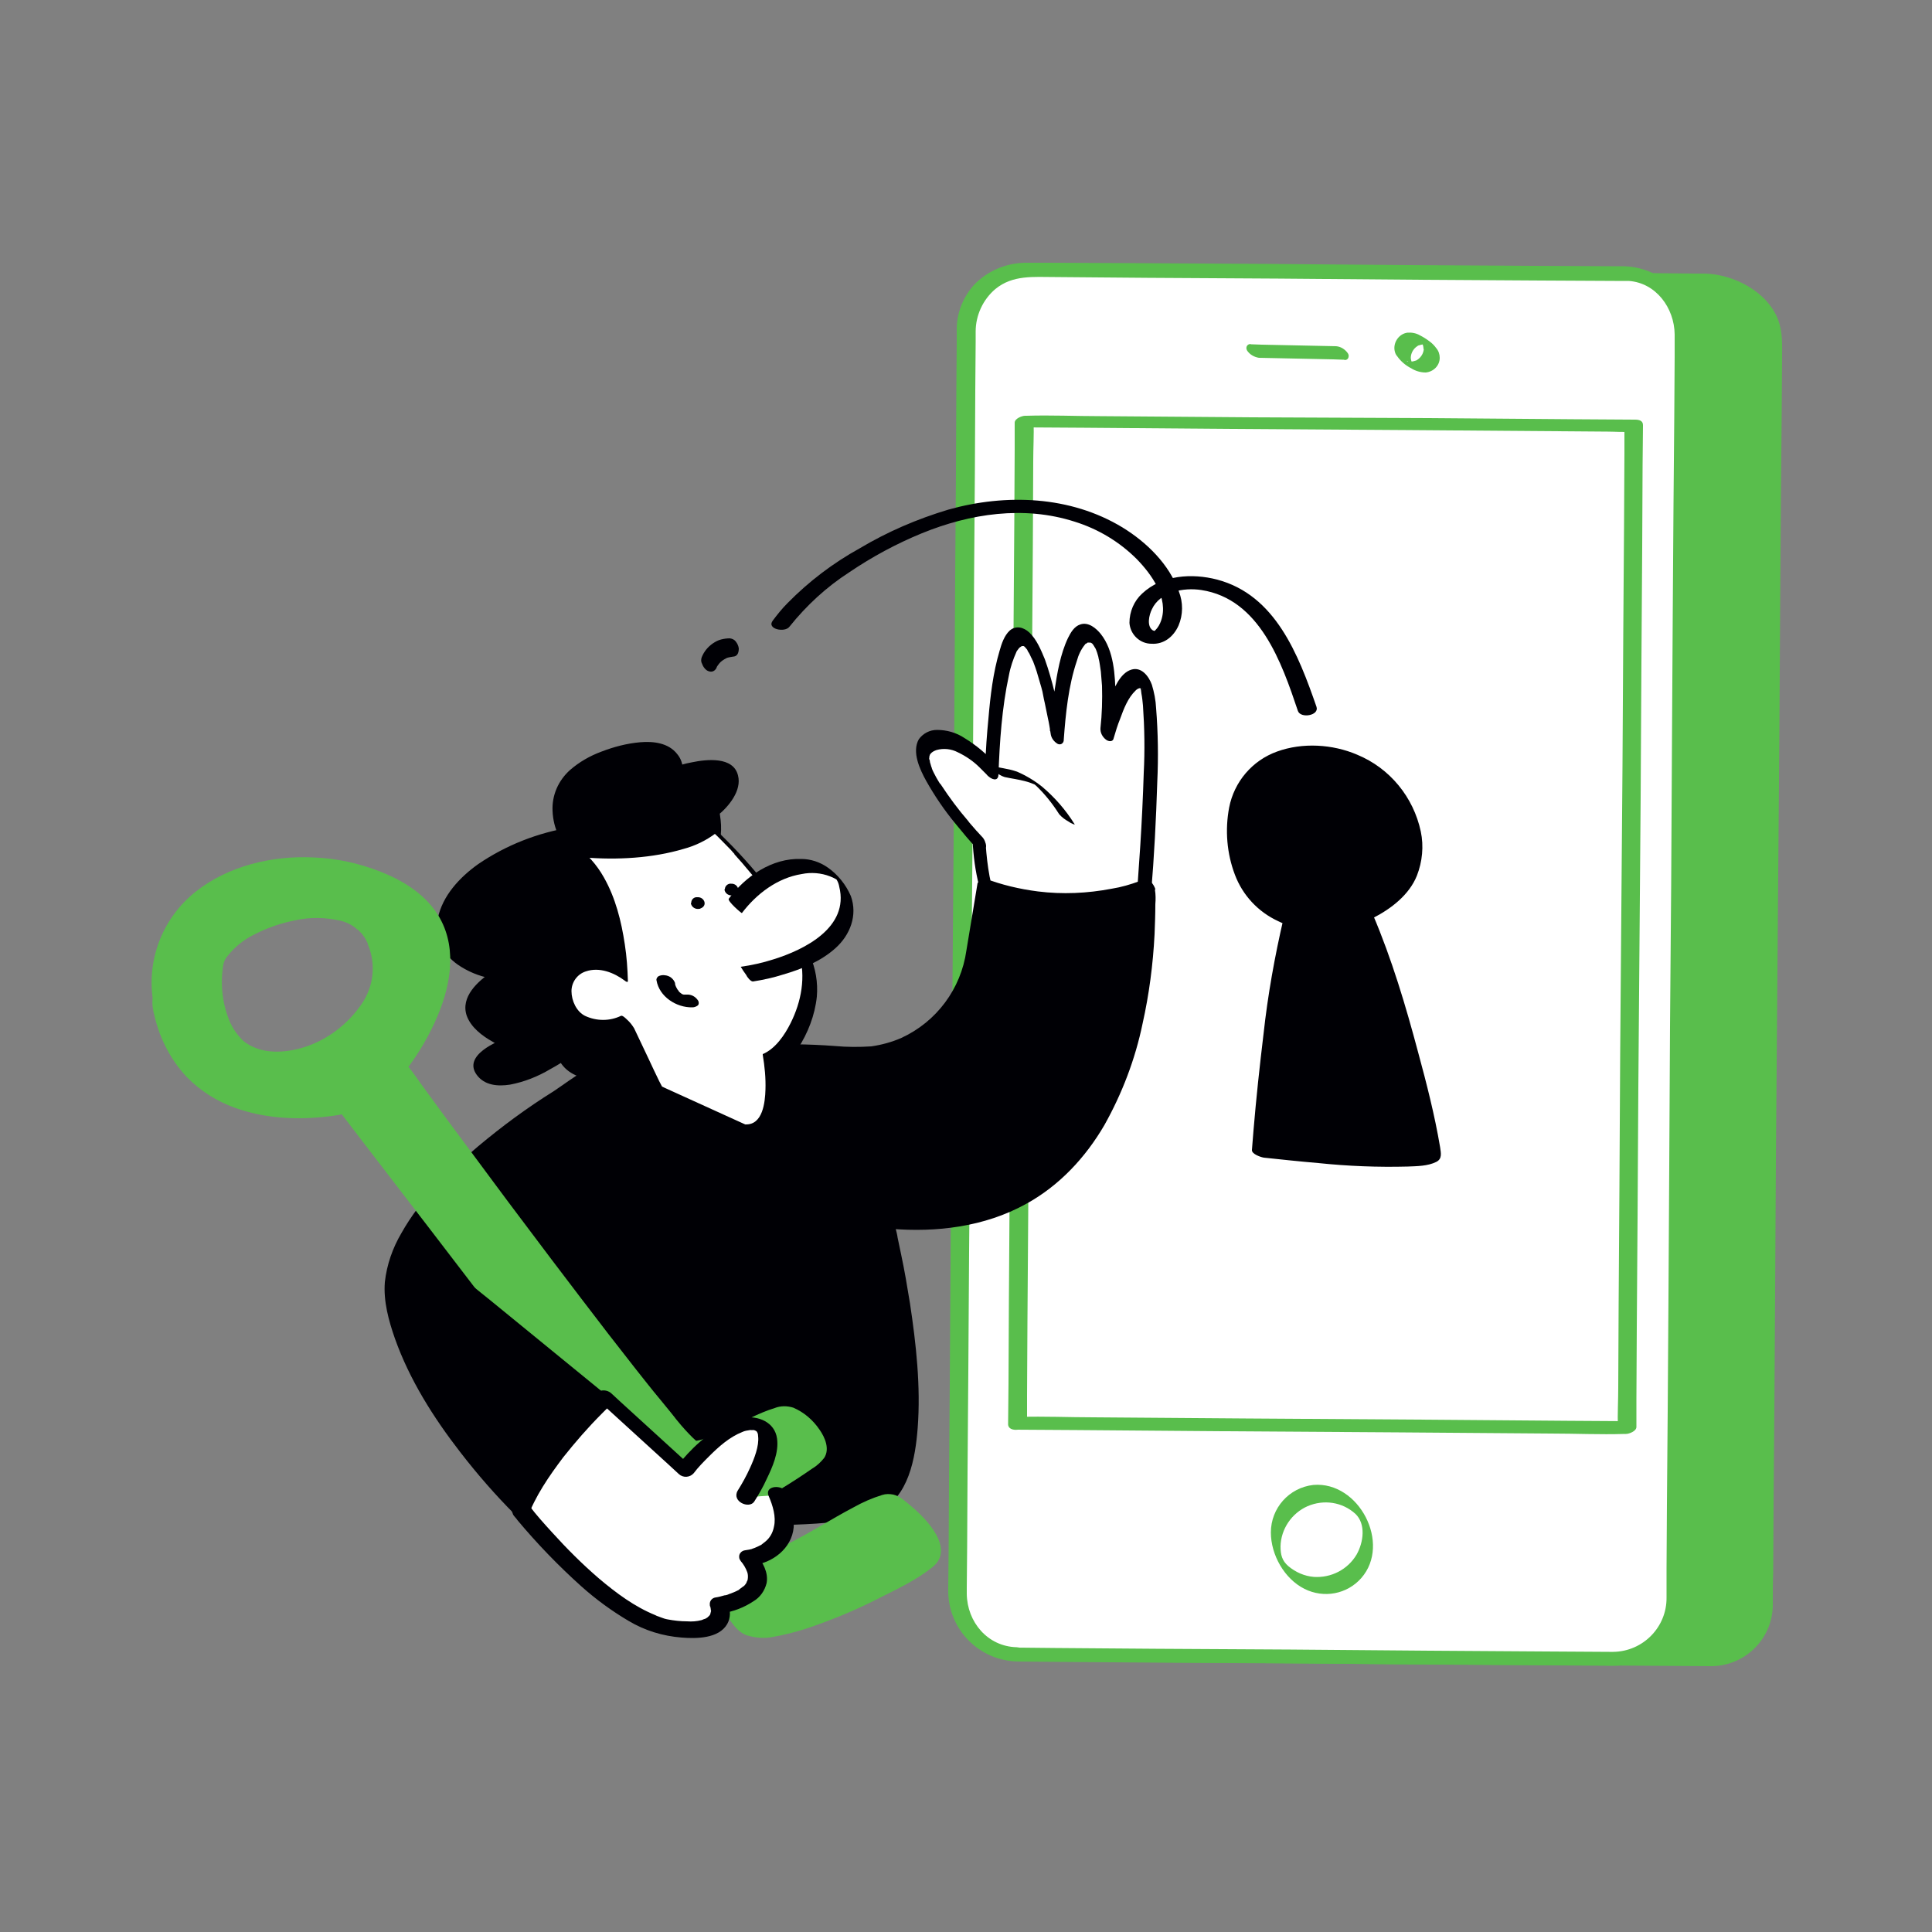 <svg transform="scale(1)" version="1.1" id="RyxzV2c120" xmlns="http://www.w3.org/2000/svg" xmlns:xlink="http://www.w3.org/1999/xlink" x="0px" y="0px" viewBox="0 0 500 500" xml:space="preserve" class="pbimage_pbimage__wrapper__image__0LEis false"><rect x="0" y="0" width="500" height="500" fill="#808080" stroke="none"/><title>Log Out</title><style type="text/css"> .st0{fill:#59BE4C;} .st1{fill:#FFFFFF;} .st2{fill:none;} .st3{fill:#000005;}
 .st3{fill:#000005;}
 .st1{fill:#FFFFFF;}
 .st0{fill:#59BE4C;}</style><g id="device"><path class="st0" d="M270.9,413.3l2.3-327c0.1-8.7,7.1-15.6,15.8-15.6l154.4,1.1c8.7,0.1,15.6,7.1,15.6,15.8l-2.3,327
		c-0.1,8.7-7.1,15.6-15.8,15.6l-154.4-1.1C277.8,429.1,270.8,422,270.9,413.3z" fill="#59BE4C"></path><path class="st0" d="M288.6,430.1l10.7,0.1l26.9,0.2l35.6,0.3l36.2,0.2l29.5,0.2l14.9,0.1c8.8,0.2,16.2-6.7,16.4-15.6
		c0-0.1,0-0.3,0-0.4c0-2.7,0-5.5,0.1-8.2l0.1-17.3l0.2-24.8l0.2-30.5l0.2-34.3l0.3-36.8l0.3-37.1l0.3-36.1l0.2-33.1l0.2-28.3l0.2-22
		l0.1-13.9c0-3.4,0.2-6.7-1-10c-2.8-7.3-11.4-11.8-19-12c-1,0-2,0-3,0L418,70.6l-32.4-0.2l-36.8-0.3L315,69.9l-22.8-0.2
		c-1.6,0-3.3,0-5,0c-5.1-0.1-9.9,2.1-13.1,6.1c-3.1,3.9-3.3,8.3-3.3,12.9l-0.1,13.1l-0.2,21.4l-0.2,27.9l-0.2,32.8l-0.2,35.9
		l-0.3,37.1l-0.3,36.9l-0.2,34.6l-0.2,30.9l-0.2,25.3l-0.1,18l-0.1,9c-0.1,2.2,0.3,4.4,1,6.4C272.4,425.5,281,429.9,288.6,430.1
		c0.4,0-1.3-1-1.4-1.1c-0.9-0.5-1.9-0.9-2.9-1c-2,0.1-3.9-0.5-5.4-1.7c-1.6-1.3-2.8-2.8-3.8-4.6c-1.2-2.3-1.9-4.9-1.9-7.5
		c0-0.6,0-1.2,0-1.9l0.1-11.2l0.1-19.5l0.2-26.3l0.2-31.4l0.2-34.9l0.3-36.5l0.3-36.6l0.2-35l0.2-31.8l0.2-27l0.1-20.3l0.1-12
		c0-0.8,0-1.6,0-2.4c0-5,2.4-9.8,6.4-12.8c4.9-3.6,10.5-3,16.2-2.9L322,72l33.9,0.2l36.4,0.3l31.6,0.2l19.1,0.1c1.2,0,2.4,0,3.6,0.1
		c6.4,0.5,10.1,7.9,10.1,13.8c0,2.2,0,4.3,0,6.5l-0.1,15.7l-0.2,23.2l-0.2,29.1l-0.2,33.3l-0.3,36.1l-0.3,36.8l-0.2,36l-0.2,33.5
		l-0.2,29.6l-0.2,23.6l-0.1,16.2c0,2.4,0,4.8,0,7.1c0,5.3-2.6,10.2-7,13.1c-2.9,1.8-6.4,2.7-9.8,2.6l-16.5-0.1l-30-0.2l-36-0.2
		l-35-0.2l-26-0.2l-9.8-0.1c-0.4,0,1.3,1,1.4,1.1C286.6,429.7,287.6,430,288.6,430.1z" fill="#59BE4C"></path><path class="st1" d="M247.8,412.4l2.3-327c0.1-8.7,7.1-15.6,15.8-15.6l154.4,1.1c8.7,0.1,15.6,7.1,15.6,15.8l-2.3,327
		c-0.1,8.7-7.1,15.6-15.8,15.6l-154.4-1.1C254.7,428.1,247.7,421,247.8,412.4z" fill="#FFFFFF"></path><path class="st0" d="M263.6,430l10.8,0.1l26.9,0.2l35.6,0.2l36.2,0.3l29.5,0.2c5,0,9.9,0.1,14.8,0.1c10.2,0,18.4-7.2,18.5-17.6
		c0-2.6,0-5.2,0.1-7.7l0.1-16.9l0.2-24.5l0.2-30.3l0.2-34.2l0.3-36.7l0.3-37.1l0.2-36.2l0.2-33.3l0.2-28.6l0.2-22.4l0.1-14.3
		c0-2.8,0.2-5.8-0.4-8.5c-2.1-8.1-9.4-13.8-17.8-13.9c-1,0-2,0-3,0l-20.1-0.1l-32.4-0.2l-36.8-0.3l-33.8-0.2L271,68h-5
		c-5.3-0.1-10.4,2-14,5.8c-2.9,3.3-4.5,7.5-4.4,11.8c0,0.9,0,1.8,0,2.7l-0.1,12.6l-0.1,21.1l-0.2,27.6l-0.2,32.6l-0.2,35.7l-0.3,37
		l-0.3,37l-0.2,34.7l-0.2,31.1l-0.2,25.7l-0.1,18.4l-0.1,9.5C245.2,421.6,253.4,429.9,263.6,430c3.3,0.1,2.3-3.6-0.5-3.7
		c-7.5-0.2-12.8-6.5-12.9-13.8c0-0.5,0-1.1,0-1.6l0.1-10.7l0.1-19.2l0.2-26l0.2-31.1l0.3-34.8l0.3-36.5l0.3-36.6l0.2-35.1l0.2-32
		l0.2-27.3l0.1-20.6l0.1-12.5c0-0.9,0-1.8,0-2.7c0-4.2,1.9-8.3,5.1-11c4.5-3.7,9.9-3.1,15.4-3.1l23.9,0.2l33.9,0.2l36.4,0.3
		l31.6,0.2l19.1,0.1c1.2,0,2.4,0,3.6,0c7.1,0.5,11.8,7,11.9,13.8c0,2,0,4,0,6l-0.1,15.3l-0.2,22.9l-0.2,28.9l-0.2,33.2l-0.2,36
		l-0.3,36.8l-0.2,36.1l-0.2,33.7l-0.2,29.8l-0.2,24l-0.1,16.6c0,2.5,0,5.1,0,7.6c0.1,7.7-6.1,14-13.8,14.1c-0.3,0-0.6,0-1,0
		l-16.4-0.1l-30-0.2l-36.1-0.3l-34.9-0.2l-26-0.2l-9.8-0.1C259.8,426.3,260.7,430,263.6,430z" fill="#59BE4C"></path><rect class="st1" x="213.4" y="160.5" transform="matrix(7.155853e-03 -1 1 7.155853e-03 101.253 580.683)" width="259.3" height="157.7" fill="#FFFFFF"></rect><path class="st0" d="M263,370l15.8,0.1l37.6,0.3l45.6,0.3l39.4,0.3c6.3,0,12.7,0.3,19.1,0.1h0.3c0.8,0,2.7-0.7,2.7-1.8v-7l0.1-18.9
		l0.2-28l0.2-34l0.3-37.3l0.3-37.6l0.2-35.1l0.2-29.7l0.1-21.3c0-3.4,0.1-6.7,0.1-10.1V110c0-1.2-1.1-1.4-2.1-1.4l-15.8-0.1
		l-37.6-0.3l-45.6-0.2l-39.4-0.3c-6.3,0-12.7-0.3-19.1-0.1h-0.3c-0.8,0-2.7,0.7-2.7,1.8v6.9l-0.1,18.9l-0.2,28l-0.2,34l-0.3,37.3
		l-0.3,37.5l-0.2,35.1l-0.2,29.7l-0.1,21.3c0,3.4-0.1,6.7-0.1,10.1v0.4c0,2.3,4.9,1.6,4.9-0.4l0-7l0.1-18.9l0.2-28l0.2-34l0.3-37.3
		l0.3-37.6l0.2-35.1l0.2-29.7l0.1-21.3c0-3.3,0.2-6.7,0.1-10.1c0-0.2,0-0.3,0-0.4l-2.7,1.8l15.8,0.1l37.6,0.3l45.6,0.3l39.4,0.3
		l12.9,0.1c2,0,4.1,0.2,6.1,0h0.3l-2.1-1.4v6.9l-0.1,18.9l-0.2,28l-0.2,34l-0.3,37.3l-0.3,37.6l-0.2,35.1l-0.2,29.7l-0.1,21.3
		c0,3.3-0.2,6.7-0.1,10.1c0,0.1,0,0.3,0,0.4l2.7-1.8l-15.8-0.1l-37.6-0.3l-45.6-0.3l-39.4-0.3c-6.4,0-12.8-0.3-19.1-0.1h-0.3
		c-1,0-2.6,0.7-2.7,1.8S262.1,370,263,370z" fill="#59BE4C"></path><circle class="st1" cx="342.1" cy="398.4" r="11.9" fill="#FFFFFF"></circle><path class="st0" d="M328.9,396.6c0,5.8,3.5,12,8.7,14.6c5,2.5,11,1.4,14.7-2.8c7.8-8.9-0.6-25.1-12.4-24.1
		C333.6,385,328.9,390.3,328.9,396.6c0.1,1.2,0.6,2.3,1.3,3.2c0.3,0.4,1.2,1.4,1.2,0.4c0.1-4.5,2.9-8.6,7-10.4c4.2-1.8,9-1.1,12.4,2
		c2.7,2.6,2.1,7.3,0.3,10.5c-2.3,3.9-6.6,6.1-11.1,5.8c-2.4-0.2-4.7-1.2-6.6-2.8c-1.6-1.4-2-2.9-2-5.1c-0.1-1.2-0.6-2.3-1.4-3.1
		C329.9,396.6,328.9,395.5,328.9,396.6z" fill="#59BE4C"></path><circle class="st1" cx="366.8" cy="91.3" r="3.8" fill="#FFFFFF"></circle><path class="st0" d="M368.5,90c0,1.5-0.9,2.8-2.2,3.4l0.1-0.1c-0.5,0.2-1,0.3-1.6,0.3h-0.2c-0.1,0-0.1,0,0,0c-0.1,0-0.3,0-0.4-0.1
		c-0.2,0,0.1,0,0.1,0s-0.2,0-0.2-0.1s0.4,0.2,0.2,0.1l0.4,0.2L365,94l0.1,0.1c0.1,0.1,0.2,0.2,0.4,0.2c0.5,0.4-0.2-0.2,0.2,0.2
		s0.1,0.1,0,0s0.2,0.2,0.1,0.1c-0.1-0.1-0.1-0.2-0.2-0.3c-0.1-0.1,0.1,0.1,0,0l-0.1-0.2c-0.2-0.5-0.4-1.1-0.4-1.6v0.2
		c0-1.5,0.9-2.8,2.2-3.4l-0.1,0.1c0.5-0.2,1.1-0.3,1.6-0.3h0.2c0.1,0,0.1,0,0,0l0.4,0.1c0.2,0.1-0.1,0-0.1,0s0.2,0.1,0.2,0.1
		s-0.4-0.2-0.2-0.1l-0.4-0.2c-0.4-0.3-0.5-0.3-0.4-0.2s0.1,0-0.1-0.1c-0.1-0.1-0.2-0.2-0.4-0.3c-0.5-0.4,0.2,0.2-0.2-0.2
		s-0.1-0.1,0,0s-0.2-0.2-0.1-0.1s0.2,0.2,0.2,0.3s-0.1-0.1,0,0l0.1,0.2c0.2,0.5,0.4,1.1,0.4,1.6c0,0.3,0.7,0.8,0.8,0.9
		c0.5,0.4,1,0.8,1.6,1.1c0.4,0.3,0.9,0.5,1.4,0.6c0.2,0.1,0.4,0.1,0.4-0.2c0-0.9-0.3-1.8-0.9-2.5c-0.5-0.7-1.1-1.3-1.8-1.8
		c-0.8-0.6-1.6-1.1-2.4-1.5c-1-0.6-2.2-0.8-3.3-0.7c-2.1,0.3-3.6,2.4-3.3,4.5c0.1,0.6,0.3,1.2,0.7,1.6c0.9,1.3,2.2,2.4,3.6,3.1
		c1.1,0.7,2.4,1.1,3.8,1.1c2-0.2,3.6-1.8,3.6-3.8c0-0.3-0.2-0.5-0.4-0.7c-0.4-0.4-0.9-0.8-1.4-1.1c-0.5-0.3-1-0.6-1.6-0.8
		C369.3,90,368.5,89.8,368.5,90z" fill="#59BE4C"></path><line class="st2" x1="324.8" y1="90.8" x2="346.8" y2="91.3"></line><path class="st0" d="M325.8,92.6L345,93l2.8,0.1c0.5,0.2,1.1-0.1,1.2-0.7c0.1-0.4,0-0.7-0.2-1c-0.7-1-1.8-1.7-3-1.8l-19.2-0.4
		l-2.8-0.1c-0.5-0.2-1.1,0.2-1.2,0.7c-0.1,0.3,0,0.7,0.2,1C323.5,91.8,324.6,92.4,325.8,92.6L325.8,92.6z" fill="#59BE4C"></path><path class="st3" d="M353.2,236.4c3-1.5,5.8-3.5,8.1-5.9c11.8-12.5-1.1-40.8-26.3-35.4c0,0-18.1,2.8-14.5,26.1
		c1.6,10.1,7.2,15.5,14,17.4c-5.6,22-8.2,59.7-8.2,59.7s44.4,5.1,44.4,0C370.8,294.7,362.2,257,353.2,236.4z" fill="#000005"></path><path class="st3" d="M355.3,237.6c4.7-2.4,9.4-6,11.4-11c1.4-3.6,1.8-7.6,1-11.4c-1.9-8.9-8-16.4-16.5-19.9
		c-6.3-2.7-14.1-3.2-20.7-0.8c-6.4,2.3-11.1,7.8-12.4,14.5c-1.1,5.8-0.6,11.9,1.5,17.4c2,5.3,6,9.6,11.2,12c1.2,0.6,2.5,1.1,3.9,1.4
		l-2.5-2.2c-2.3,9.9-4.1,19.9-5.2,30c-1,8.3-1.9,16.6-2.6,25c-0.1,1.7-0.3,3.3-0.4,5c-0.1,1.1,2.4,1.9,3.1,2c4.7,0.5,9.4,1,14.1,1.4
		c7.7,0.8,15.4,1.1,23.1,0.9c2.4-0.1,5.2-0.1,7.4-1.2c1.6-0.8,1.2-2.3,1-3.8c-1.4-8.3-3.5-16.5-5.7-24.6c-3.2-12-6.8-24.1-11.7-35.6
		c-0.5-1.3-5.2-2.6-4.4-0.7c4.3,10,7.5,20.5,10.4,30.9c2.4,8.7,4.7,17.5,6.4,26.4c0.2,1.1,0.4,2.2,0.6,3.3c0,0.3,0.1,0.6,0.1,0.9
		c0,0.3,0-0.3,0,0c0,0.1-0.1,0.2-0.2,0.4c0.2-0.3,0,0-0.2,0.1l-0.4,0.2c-0.1,0-0.4,0.1,0,0l-0.3,0.1l-0.7,0.2
		c-1.1,0.3-2.3,0.4-3.4,0.5c-7.3,0.5-14.7,0-22-0.6c-5.2-0.4-10.3-0.9-15.7-1.5l3.1,2c1-14.5,2.6-29,4.9-43.3
		c0.9-5.4,1.9-10.8,3.2-16.1c0.3-1.1-1.8-2-2.5-2.2c-1.9-0.5-3.7-1.4-5.1-2.7c-1.8-1.6-3.2-3.5-4.2-5.7c-2.3-5.1-3.1-10.8-2.4-16.4
		c0.9-6.6,4.5-12.2,10.5-15c1.2-0.5,2.4-0.9,3.6-1.2c3.8-0.9,7.7-0.9,11.5,0.1c1.8,0.5,3.4,1.2,4.9,2.2c1.5,1,2.9,2.2,4.1,3.6
		c2.5,2.8,4.3,6.1,5.3,9.7c1.1,3.9,1.1,8-0.2,11.8c-1.9,5.3-6.5,8.9-11.3,11.4c-0.9,0.5,0.8,1.7,1.1,1.9
		C353,237.6,354.4,238.1,355.3,237.6z" fill="#000005"></path></g><g id="character"><path class="st3" d="M296.1,230.2c0,0,5.5,93.5-67.1,87.5c0,0,15.3,61.2-2.7,72.4c-11.2,7-49.4,3.9-76.7,0.6
		c-3.4-0.4-6.8-1.3-10.1-2.5l-3.3,5.2c0,0-29.6-28.2-34.2-55.3c-4-23.1,32.9-48.1,43.9-55c24.1-18.1,38.3-9.7,49.2-11.3
		c5.1-0.7,15.9-0.4,26.4,0.3c14.9,0.9,28-9.5,30.4-24.2l3-18.3C255.1,229.5,293.1,220.2,296.1,230.2"></path><path class="st3" d="M293.7,229.7c0.2,3.1,0.1,6.1,0,9.2c-0.2,7.3-1.1,14.6-2.4,21.8c-1.6,9-4.5,17.8-8.5,26
		c-4.3,8.6-10.4,16.3-18.3,21.7c-9.2,6.3-20.4,9-31.5,8.7c-1.7,0-3.4-0.1-5.1-0.3c-0.1,0-1.4,0-1.3,0.3c1.3,5,2.2,10.1,3.1,15.2
		c1.9,10.3,2.9,20.7,2.9,31.1c0,4.9-0.5,9.8-1.6,14.5c-0.9,3.7-2.5,7.5-5.3,10.1c-3.2,2.9-7.8,3.8-12,4.4
		c-6.5,0.8-13.1,1.2-19.7,0.9c-7.8-0.1-15.6-0.6-23.4-1.3c-4-0.3-8-0.7-11.9-1.2c-3.8-0.4-7.8-0.7-11.6-1.4c-2.1-0.4-4.1-1-6.1-1.8
		c-0.7-0.2-3.3-1-3.8-0.2l-3.3,5.2l4.9,0.7c-3.8-3.7-7.3-7.5-10.6-11.6c-7.1-8.2-13.1-17.3-18-27c-2.6-5.1-4.4-10.6-5.5-16.2
		c-0.7-4.3-0.2-8.8,1.4-12.8c3.4-9.3,10.4-17,17.6-23.6c6.6-6,13.6-11.5,21.1-16.4c4.2-2.8,8.3-5.8,12.7-8.2
		c4.9-2.7,10.2-4.5,15.6-5.4c3.9-0.5,7.8-0.6,11.7-0.2h0.3l0.7,0.1l1.3,0.1c1,0.1,2.1,0.2,3.1,0.2c1.7,0.1,3.3,0.2,5,0.1
		c2-0.1,3.9-0.4,5.9-0.5c3.3-0.1,6.6-0.1,10,0c3.8,0.1,7.6,0.3,11.4,0.6c2.9,0.2,5.8,0.1,8.7-0.5c11-2.1,19.8-10.2,22.9-21
		c0.6-2.7,1.1-5.4,1.5-8.2l1.8-11.1l0.4-2.2l-0.4,0.2c4-1,8-1.7,12.1-2.4c3.5-0.6,7.1-1,10.7-1.3c1.7-0.1,3.5-0.2,5.1-0.2
		c1.5,0,2.9,0.1,4.4,0.3c-0.6-0.1,0.5,0.1,0.7,0.1c-0.9-0.2,1.1,0.4,0.4,0.1c0.4,0.1,0.8,0.3,1.2,0.5c0.9,0.5,1.6,1.3,2,2.3
		c0.2,0.7,1.7,0.9,2.4,1.1c0.2,0,2.7,0.3,2.6-0.1c-0.9-2.7-3.9-3.9-6.4-4.6c-3.8-1-7.8-1.4-11.7-1.2c-7.5,0.3-15,1.2-22.4,2.9
		c-1.7,0.4-3.4,0.7-5.1,1.1c-0.2,0-0.3,0.1-0.4,0.2l-2.9,17.5c-1.4,9.9-7.7,18.4-16.8,22.6c-2.5,1.1-5.1,1.8-7.8,2.2
		c-3.2,0.2-6.3,0.2-9.5-0.1c-6.7-0.5-13.5-0.6-20.2-0.2c-0.9,0.1-2,0.2-2.8,0.3c-0.4,0-0.7,0.1-1.1,0.1H191h-0.4
		c-0.7,0-1.4,0-2.2-0.1l-1.2-0.1c-0.1,0-0.7-0.1-0.2,0l-0.8-0.1c-4-0.4-8.1-0.6-12.2-0.5c-4.9,0.2-9.7,1.2-14.2,2.9
		c-2.9,1.1-5.7,2.4-8.4,4c-2.8,1.6-5.4,3.6-8.1,5.4c-6.9,4.3-13.4,9.1-19.6,14.3c-7.6,6.4-14.9,13.7-19.8,22.4
		c-2.3,3.9-3.8,8.2-4.3,12.7c-0.4,5,1,10,2.6,14.6c3.8,10.7,10,20.5,16.9,29.4c4.4,5.7,9.1,11.1,14.2,16.2l0.8,0.8
		c0.8,0.6,1.7,0.9,2.6,0.9c0.5,0.1,1.9,0.4,2.2-0.2l3.3-5.2l-3.8-0.2c8.2,3,17,3.6,25.6,4.4c8.3,0.8,16.6,1.5,24.9,1.9
		c7.5,0.4,14.9,0.4,22.4-0.1c5.3-0.4,11-0.9,15.9-3.1c8-3.6,9.7-13.9,10.3-21.7c0.8-10.7-0.4-21.6-2-32.2c-0.7-4.3-1.4-8.5-2.3-12.7
		c-0.3-1.4-0.6-2.9-0.9-4.3c-0.1-0.8-0.3-1.5-0.5-2.3c0-0.1-0.1-0.2-0.1-0.3l-1.3,0.3c12,1,24.4-0.5,35.1-6.4
		c8.6-4.7,15.4-12,20.3-20.4c4.6-8.2,8-17.1,9.9-26.3c1.7-7.6,2.7-15.3,3.1-23.1c0.1-2.6,0.2-5.2,0.2-7.8c0.1-1.2,0.1-2.5-0.1-3.7
		c0-0.1,0-0.1,0-0.2C298.6,229.4,293.7,229.1,293.7,229.7L293.7,229.7z"></path><path class="st3" d="M146.5,272.8c0,0-14.4,10.8-20.1,5.5s5.3-8.6,5.3-8.6s-18.2-7.6-3.1-17.7c0,0-18.3-3.6-12.2-18.1
		s30.3-18.5,30.3-18.5s-7.5-14.1,10-20.2s17.6,4.5,17.6,4.5s11.1-4,13.8,0.8s-4.4,10.6-4.4,10.6s3.8,15.6-11.6,20.4l-5.4,24.5
		c0,0,8,4.1,5.9,13.4S150.2,282.3,146.5,272.8z"></path><path class="st3" d="M145,272.4c-1.1,0.8-2.2,1.5-3.3,2.2l0,0l-0.4,0.2l-0.8,0.5c-0.6,0.4-1.3,0.7-1.9,1s-1.1,0.5-1.6,0.7
		c-0.7,0.3-1.3,0.5-2,0.8c-0.2,0-0.4,0.1-0.6,0.2c-0.3,0.1-0.6,0.2-1,0.2c-0.2,0-0.4,0-0.6,0.1c-0.3,0-0.5,0.1-0.8,0.1
		c-1,0-2-0.2-2.9-0.8c-1-0.6-1.8-1.7-2-2.9c0-0.9,0.4-1.7,1.1-2.1c0.3-0.3,0.1-0.1,0.1,0l0.4-0.3l0.3-0.2c0.2-0.1-0.3,0.2,0.1,0
		s0.6-0.3,0.9-0.5l0.3-0.2l-0.1,0c0.4-0.2,0.9-0.4,1.3-0.5s0.5-0.1-0.1,0c0.7-0.2,3.9-1.7,2.1-2.5c-0.2-0.1,0.4,0.2,0.1,0l-0.5-0.2
		c-0.6-0.3-1.2-0.6-1.8-0.9c-1.6-0.9-3.1-2.1-4.4-3.5c-1.3-1.3-2-3.2-1.9-5.1c0.4-2.9,2.9-4.9,5.1-6.4c0.5-0.3,1.5-1.4,0.3-1.7
		c-5.7-1.1-12.8-5-12.9-11.6c-0.1-5.4,3.4-10.2,7.4-13.5c4-3.1,8.4-5.4,13.2-6.9c0.2-0.1,0.9-0.3,0.5-0.2l0.9-0.3l1.7-0.5
		c0.9-0.2,1.8-0.5,2.8-0.7l1.8-0.4c-0.9,0.2-0.1,0,0.2,0c0.6-0.1,3.8-1,3.2-2.2c-2.1-4-2.2-9.4,0.4-13.2s7.9-5.6,12.3-6.4
		c3-0.5,6.4-0.5,8.6,1.9c0.6,0.7,1,1.6,1.3,2.5c0.1,0.3,0.1,0.6,0.2,0.9c0.1,0.4,0,0.1,0,0.1c0,1.2,2.1,0.6,2.7,0.4l0.4-0.1
		c-1,0.4,0.2,0,0.4-0.1c1-0.3,2.1-0.6,2.8-0.7c2.1-0.4,4.6-0.7,6.5,0.5c4.2,2.8-0.2,8.6-2.9,10.8c-0.3,0.2-0.5,0.6-0.4,0.9
		c1.4,5.9-0.4,13.1-5.5,16.6c-1.1,0.7-2.3,1.3-3.5,1.7c-1.1,0.4-2.3,0.8-2.7,2c-0.3,1-0.5,2-0.7,3l-2.7,12.3l-2,9
		c0,0.2,0,0.4,0.2,0.5c4.9,2.6,7.2,8.4,5.5,13.7c-0.5,1.2-1.2,2.2-2.2,3.1c-0.5,0.4-1,0.8-1.5,1.1l-0.8,0.4l-0.4,0.2
		c-0.7,0.4,0.4-0.2-0.3,0.1c-2.6,1.1-5.5,1.5-8.4,1.2c-3.2-0.4-6.2-2-7.5-5c-0.6-1.4-5.2,0.4-4.7,1.8c3,7.4,13.4,6.6,19.6,4.6
		c3.6-1.2,7.3-3.2,9.6-6.4c2.2-3.4,2.5-7.7,0.8-11.4c-1.2-2.4-3-4.4-5.4-5.7l0.2,0.5l4.7-21.4l0.7-3.1l-2.6,1.8
		c5.3-1.7,10.4-4.7,12.9-9.9c1.5-3.2,2.1-6.8,1.7-10.3c-0.1-0.8-0.2-1.5-0.3-2.2l-0.4,1c2.8-2.3,6.2-6.4,5.2-10.3
		c-1.2-5-8.2-4.2-12-3.4c-1.7,0.3-3.4,0.8-5,1.4l2.7,0.4c0-1.4-0.5-2.8-1.4-3.9c-2.3-3-6.3-3.4-9.7-3.1c-3.4,0.3-6.8,1.2-9.9,2.4
		c-3,1.1-5.8,2.7-8.2,4.8c-3,2.7-4.7,6.5-4.5,10.6c0.1,2.2,0.6,4.4,1.6,6.4l3.2-2.2c-8.6,1.4-16.8,4.6-24,9.5
		c-4.8,3.4-9.3,8.2-10.5,14.1c-1,4.9,1.2,9.1,5.1,11.9c2.6,1.8,5.5,3,8.6,3.6l0.3-1.7c-3.6,2.4-8.2,6.5-6.5,11.4
		c1.1,3,4,5.2,6.7,6.7c0.8,0.5,1.7,0.9,2.5,1.2l2.1-2.5c-3.6,1.1-12.4,4.9-8.7,9.9c2,2.7,5.4,3,8.6,2.5c3.7-0.7,7.2-2.1,10.4-4
		c2-1.1,4-2.3,5.8-3.7c0.6-0.4,1.3-1.3,0.3-1.7S145.8,271.8,145,272.4z"></path><path class="st1" d="M194.7,292.9L170.8,282c-1.1-1.8-8.3-17.2-8.3-17.2s-8.6,4.4-14.4-4.5s3.3-14.9,12.8-7.9
		c0,0-0.2-24.4-11.1-32.1c0,0,23.9,1.9,34-6.2c0,0,28.5,25.9,25.8,42.7c-2.3,14.7-10.2,18-10.2,18S202.7,293.2,194.7,292.9z"></path><path class="st3" d="M193.3,291.2l-20.9-9.5l-3-1.4l2.8,2.7c-0.2-0.3,0.1,0.2,0,0s-0.1-0.2-0.1-0.3l-0.4-0.8
		c-0.4-0.7-0.7-1.4-1.1-2.1c-0.9-1.9-1.9-3.9-2.8-5.9c-1.2-2.6-2.5-5.2-3.7-7.8c-0.5-0.8-1.1-1.6-1.8-2.2c-0.3-0.3-1.2-1.2-1.6-1
		c-2.9,1.4-6.3,1.4-9.3,0c-2.2-1.1-3.5-3.9-3.5-6.4c0-2.3,1.5-4.4,3.7-5.1c3.5-1.2,7.3,0.3,10.1,2.4c0.1,0.1,0.8,0.6,0.8,0.1
		c-0.1-3.2-0.3-6.3-0.8-9.5c-0.9-6-2.4-12-5.4-17.3c-1.9-3.4-4.5-6.3-7.7-8.5l2.6,3.3c8.5,0.7,17.6,0.2,25.7-2.2
		c3-0.8,5.9-2.2,8.4-4.1l-1.6-1l0.4,0.4l0.4,0.4c0.2,0.2,0.9,0.9,0.3,0.2c1.3,1.2,2.5,2.5,3.8,3.8c0.4,0.4,0.8,0.8,1.1,1.2
		c0.1,0.1,0.7,0.7,0.3,0.4c0.2,0.3,0.5,0.5,0.7,0.8c0.9,1,1.8,2,2.6,3c1.9,2.2,3.6,4.4,5.4,6.8c3.4,4.6,6.5,9.6,8.1,15.1
		c1.8,6.1,0.6,12.5-2.2,18.1c-1.5,3-3.9,6.6-7.2,8v0.2c0.5,3,0.8,6,0.7,9c-0.1,3.3-0.7,9.1-5.1,9c-0.7,0,0.7,1.6,0.8,1.7
		c0.5,0.6,1.6,1.9,2.4,1.9c6.7,0.1,5.7-10.7,5.3-15c-0.1-1-0.2-2-0.4-3c-0.1-0.4-0.2-0.2,0.3-0.4c2-0.8,3.8-3,5-4.7
		c2.7-4.1,4.5-8.8,5-13.6c0.3-3.6-0.3-7.3-1.8-10.6c-3.1-8-8.6-15.2-14.1-21.7c-3.7-4.4-7.7-8.5-11.9-12.4c-0.2-0.2-1.3-1.2-1.6-0.9
		c-4.4,3.5-10.4,4.9-15.9,5.6c-4.9,0.6-9.9,0.9-14.8,0.7c-1,0-2.1-0.1-3.1-0.1c-0.6,0,0.4,1.2,0.4,1.2c0.6,0.8,1.3,1.5,2.2,2.1
		l0.3,0.3l0.2,0.2c0.3,0.3,0.6,0.6,0.9,1c0.7,1,1.3,2,1.9,3.1c1.2,2.5,2.1,5.1,2.8,7.8c1.2,4.5,1.9,9.1,2.1,13.8
		c0.1,1,0.1,1.9,0.1,2.9l0.8,0.1c-3-2.2-6.9-4-10.7-3.2c-2.8,0.5-4.8,2.9-4.8,5.7c0,4.1,3.3,7.9,6.1,10.5c2.3,2.3,5.5,3.7,8.8,3.8
		c1.7,0,3.4-0.4,5-1.1l-3.5-3.1c1.3,2.8,2.6,5.5,3.9,8.3c0.9,2,1.9,3.9,2.8,5.9c0.6,1.4,1.4,2.8,2.3,4.1c1.9,2.3,4.8,3.2,7.4,4.4
		l11.3,5.1l7.5,3.4c0.9,0.4,0-0.9-0.1-1.1C195.3,292.5,194.4,291.7,193.3,291.2z"></path><path class="st1" d="M193.2,252.2c0,0,25.1-3.4,25.9-17.2s-18.3-14.8-28.9-0.4"></path><path class="st3" d="M194.9,254c2.6-0.4,5.3-1,7.8-1.8c4.8-1.4,9.7-3.4,13.5-6.8s5.8-8.5,4-13.5c-1.3-3-3.4-5.6-6-7.4
		c-2-1.4-4.4-2.2-6.8-2.2c-7.6-0.3-14.5,4.5-18.8,10.3c-0.4,0.6,3.3,3.8,3.4,3.7c3.8-5,9.2-9.1,15.5-10.1c2.4-0.5,5-0.3,7.3,0.6
		c0.5,0.2,1,0.4,1.5,0.7c0.2,0.1,0.4,0.3,0.6,0.4s0.1,0.1,0,0c-0.5-2.4-0.6-0.4-0.7-0.9c0,0.1,0.1,0.1,0.1,0.2s0.2,0.4,0.3,0.6
		c0.3,0.5,0.5,1.1,0.6,1.7c2.6,10.5-9,16.3-17.1,18.8c-2.8,0.9-5.6,1.5-8.4,1.9c0.4,0.7,0.9,1.4,1.4,2.1
		C193.3,252.8,194.3,254.1,194.9,254L194.9,254z"></path><path class="st3" d="M178.8,233.8c0.2,1,1.2,1.6,2.2,1.4c0.1,0,0.2,0,0.3-0.1c1.9-0.7,1-3-0.8-2.9c-0.8-0.1-1.6,0.5-1.6,1.4
		C178.8,233.7,178.8,233.8,178.8,233.8z"></path><path class="st3" d="M187.5,230.3c0.2,1,1.2,1.6,2.2,1.4c0.1,0,0.2,0,0.3-0.1c1.9-0.7,1-3-0.8-2.9c-0.8-0.1-1.6,0.6-1.6,1.4
		C187.5,230.1,187.5,230.2,187.5,230.3z"></path><path class="st3" d="M169.9,253.7c0.7,4.2,5.1,7.1,9.3,7c0.5,0,1-0.2,1.4-0.5c0.3-0.3,0.3-0.8,0.1-1.2c-0.7-1.1-1.8-1.7-3.1-1.6
		h-0.4c-0.3,0,0.4,0,0.4,0h-0.2l-0.3,0c-0.1,0-0.6-0.1-0.1,0s0,0-0.1,0l-0.3-0.1c-0.3-0.1,0.4,0.2,0.4,0.2l-0.2-0.1l-0.4-0.2
		l-0.3-0.2c-0.2-0.1,0.5,0.3,0.3,0.2l-0.1-0.1c-0.2-0.1-0.4-0.3-0.6-0.5s0.2,0.2,0.2,0.2l-0.1-0.1c-0.1-0.1-0.2-0.2-0.2-0.3
		c-0.2-0.2-0.3-0.4-0.5-0.6l0.3,0.4c-0.3-0.5-0.6-1-0.7-1.6l0.1,0.4c-0.1-0.2-0.1-0.4-0.1-0.6c-0.4-1.1-1.4-1.9-2.6-2
		c-0.6-0.1-1.1,0-1.6,0.2C170.1,252.8,169.8,253.3,169.9,253.7L169.9,253.7z"></path><path class="st1" d="M253.4,218.1c0,0-19.9-21.5-13.2-25.8s16.5,7.1,16.5,7.1s1.1-33.2,6.9-34.6s9.9,25.4,9.9,25.4
		s2.1-29.4,8.7-26.2s4.3,25.2,4.3,25.2s4.5-16.7,9.2-13.4s0.5,54.2,0.5,54.2c-13.3,4.6-27.9,4.4-41.1-0.6
		C254.2,225.8,253.7,222,253.4,218.1z"></path><path class="st3" d="M254,216.4c-0.4-0.4-0.7-0.8-1.1-1.2l-0.2-0.2l-0.6-0.7c-0.5-0.6-1.1-1.2-1.6-1.9c-2.5-2.9-4.8-6-6.9-9.2
		c0,0-0.4-0.7-0.2-0.2l-0.4-0.6c-0.2-0.4-0.5-0.8-0.7-1.2c-0.4-0.8-0.9-1.6-1.2-2.5c0.3,0.6-0.2-0.5-0.2-0.7c-0.1-0.3-0.2-0.7-0.3-1
		c0.2,0.6,0-0.4-0.1-0.5s0-0.6,0,0c0-0.2,0-0.4,0-0.6s0.1-0.5,0,0c0-0.1,0.1-0.3,0.1-0.4c0-0.1,0.2-0.4,0-0.1
		c0.1-0.1,0.1-0.2,0.2-0.3c0.4-0.5,1-0.8,1.6-1c1.8-0.5,3.8-0.3,5.5,0.6c2.1,1,4,2.3,5.6,3.9c0.6,0.6,1.2,1.2,1.8,1.8
		c0.3,0.3,1,1.2,0.3,0.3c0.8,0.9,2.7,1.8,2.8-0.2c0.3-8.5,0.9-17.4,2.7-25.7c0.4-2.2,1.1-4.2,2-6.2c-0.2,0.3,0.1-0.2,0.2-0.3
		s0.2-0.3,0.3-0.4s0.2-0.3,0.4-0.4s0.3-0.2,0.1-0.1l0.4-0.2c0.3-0.2-0.2,0,0,0c0.1,0,0.3,0,0.4,0c0.3,0-0.1,0-0.1,0
		c0.1,0,0.2,0,0.3,0.1c-0.3-0.3-0.2-0.1,0.1,0.1s-0.2-0.3,0,0s0.2,0.2,0.1,0.1c0.2,0.2,0.3,0.4,0.5,0.6l0.2,0.3
		c0.2,0.3-0.2-0.4-0.1-0.1s0.3,0.5,0.4,0.7c0.3,0.5,0.5,1.1,0.8,1.6c0,0.1,0.2,0.4,0,0c0,0.1,0.1,0.3,0.2,0.4l0.3,0.8
		c0.2,0.6,0.5,1.3,0.7,2c0.4,1.4,0.8,2.7,1.2,4.1c0.2,0.7,0.4,1.5,0.5,2.2c0.1,0.5,0.2,1.1,0.4,1.9c0.3,1.3,0.5,2.6,0.8,3.9
		s0.5,2.6,0.7,3.9c0.1,1.1,0.8,2.1,1.8,2.7c0.6,0.3,1.2,0.1,1.5-0.5c0.1-0.2,0.1-0.4,0.1-0.6c0.5-6.8,1.2-13.9,3.4-20.4
		c0.4-1.5,1.1-3,2.1-4.2c0-0.1,0.4-0.4,0.2-0.2s0.2-0.1,0.2-0.1l0.3-0.2c0.3-0.1,0.2,0,0.1,0h0.4c0.2,0-0.4-0.1,0.1,0
		c0.2,0,0.3,0.1,0.5,0.2c-0.2-0.2,0.2,0.2,0.3,0.3c0.3,0.3,0,0-0.1-0.1l0.2,0.3c0,0.1,0.1,0.1,0.2,0.2c0.2,0.3-0.2-0.4-0.1-0.1
		s0.3,0.5,0.4,0.7s0.3,0.7,0.1,0.2c0.1,0.3,0.2,0.5,0.3,0.8c0.1,0.4,0.4,1.2,0.4,1.5c0.3,1.1,0.4,2.3,0.6,3.5
		c0.1,1.2,0.2,2.6,0.3,3.7c0.1,3.6,0,7.3-0.4,10.9c-0.1,1.2,0.5,2.3,1.4,3c0.6,0.5,1.8,0.7,2-0.3c0.5-1.7,1-3.4,1.7-5.1
		c0.9-2.5,2-5.4,4-7.3c0.3-0.3,0.6-0.5,1-0.6c0.1,0,0.2,0,0.3,0c-0.4-0.1,0,0,0.1,0h0.1c-0.2-0.1-0.2-0.1,0,0c0-0.1,0.9,0.9-0.2-0.2
		c0.1,0.1,0.2,0.1-0.1-0.1s-0.1-0.1,0,0c-0.5-0.8-0.2-0.4-0.1-0.1c0.2,0.5-0.2-0.6,0-0.1c0.1,0.3,0.2,0.7,0.3,1s-0.1-0.5,0,0.1
		l0.1,0.8c0.2,1,0.3,2.1,0.4,3.1c0.4,5.8,0.5,11.6,0.2,17.4c-0.2,6.3-0.5,12.6-0.9,18.9c-0.2,3.4-0.5,6.8-0.7,10.2l0.6-1.1
		c-2.4,0.9-4.8,1.6-7.3,2c-6.3,1.2-12.7,1.5-19.1,0.7c-4.7-0.6-9.4-1.7-13.8-3.4l1.9,2.2c0-0.1,0-0.1,0-0.2c0-0.1-0.1-0.2-0.1-0.3
		c0,0.2,0.1,0.5,0,0.1c-0.2-0.8-0.3-1.5-0.5-2.3c-0.5-2.7-0.8-5.4-1-8.2c-0.1-1.2-0.9-2.3-2-2.8c-1.2-0.3-1.5,0.8-1.4,1.7
		c0.2,4,0.7,7.9,1.7,11.8c0.8,2.6,3.4,3,5.7,3.7c2.8,0.8,5.6,1.5,8.4,1.9c8.3,1.3,16.8,0.9,24.9-1.1c1.7-0.4,3.3-0.9,4.9-1.5
		c0.4-0.3,0.6-0.7,0.6-1.1c0.8-9.6,1.3-19.2,1.6-28.8c0.3-6.4,0.2-12.8-0.3-19.1c-0.1-2.1-0.5-4.1-1.1-6.1c-0.8-2.2-2.7-4.7-5.3-3.9
		c-3,0.9-4.6,5.1-5.6,7.7c-0.9,2.2-1.7,4.4-2.3,6.7l3.4,2.6c0.4-3.4,0.5-6.8,0.4-10.3c-0.1-5.2-0.4-11.6-3.8-15.9
		c-1.2-1.5-3.2-3.2-5.3-2.5c-1.6,0.5-2.5,2.1-3.2,3.5c-2,4.2-2.8,9.1-3.5,13.7c-0.5,3.4-0.9,6.8-1.2,10.3l3.5,1.6
		c-0.6-3.9-1.4-7.7-2.3-11.6c-0.7-2.9-1.5-5.7-2.5-8.5c-1-2.4-2.1-5.1-4-6.9c-1.5-1.4-3.5-1.9-5.1-0.5c-1.4,1.3-2.1,3.4-2.6,5.2
		c-1.7,5.7-2.4,11.7-2.9,17.6c-0.4,4.1-0.7,8.1-0.8,12.2l2.8-0.2c-2.3-2.8-5.1-5.1-8.2-7c-2.1-1.4-4.6-2.1-7.1-2.1
		c-1.9,0-3.6,0.9-4.7,2.4c-1.9,3.3,0.3,7.9,1.9,10.8c2.2,3.9,4.7,7.6,7.6,11.1c1.8,2.2,3.6,4.4,5.6,6.5c0.7,0.7,1.8,0.9,2.2-0.1
		S254.7,217.2,254,216.4z"></path><path class="st3" d="M260,201.1c1.8,0.4,3.6,0.6,5.4,1.1c0.8,0.2,1.6,0.5,2.3,0.8c0.2,0.1,0.5,0.2,0.2,0.1s0.1,0.1,0.2,0.2
		c2.3,2.2,4.3,4.7,6,7.4c0.7,0.8,1.5,1.4,2.4,1.9c0.4,0.3,0.8,0.5,1.3,0.7c0.1,0,0.5,0.2,0.3,0c-2.3-3.7-5.1-6.9-8.4-9.7
		c-2-1.6-4.2-2.9-6.5-3.9c-2.3-0.8-4.7-1-7.1-1.6c-0.3-0.1,0.1,0.4,0.1,0.3c0.3,0.4,0.7,0.7,1.1,1C258.1,200.2,259,200.8,260,201.1
		L260,201.1z"></path><path class="st0" d="M42.2,263.5c8.1,32.2,46.8,22.7,46.8,22.7l103.1,134.5c5.2,6.8,45.4-13.4,48.5-17.6s-5.5-12-9-14
		s-27.4,14.9-30.8,14.2s-9.8-14.2-9.8-14.2s18.1-9.8,20-12.9s-2.7-8.4-6.3-9.9s-19.8,9.5-24.9,8.9s-77.4-99.4-77.4-99.4
		s26.6-33.5-2-47S34.2,231.3,42.2,263.5z M97.3,244.4c4.7,11-2.6,19.2-8.4,23.8c-4.2,3.3-9.3,5.4-14.7,5.8
		c-17.5,1.3-20.2-16.2-18.7-25.1C57.2,238.7,90,227.2,97.3,244.4z"></path><path class="st0" d="M40,263c1.4,5.9,4.2,11.3,8.3,15.7c3.5,3.6,7.8,6.3,12.5,8c7.8,2.8,16.2,3.2,24.4,2.2c1.7-0.2,3.4-0.5,5.1-0.9
		l-3.2-1.4l6.8,8.9l17.3,22.5l22.9,29.9l23.9,31.2l19.9,25.9l11.3,14.7c1.1,1.5,2.2,2.8,4,3.5c2.3,0.7,4.7,0.9,7,0.4
		c2.8-0.5,5.6-1.2,8.4-2.1c6.6-2.2,13.1-4.9,19.3-8.1c4.6-2.3,9.4-4.6,13.4-7.8c6-4.8-1.6-12.6-5.6-15.9c-1.3-1.1-2.8-2.5-4.5-2.9
		c-1-0.2-2-0.2-2.9,0.1c-2.6,0.8-5.1,1.9-7.4,3.2c-5.9,3.1-11.4,6.7-17.3,9.6c-0.8,0.4-1.7,0.8-2.6,1.1l-0.5,0.2c-0.3,0.1-0.6,0,0,0
		c-0.6,0,0.5,0.1,0.1,0c0,0,0.6,0.2,0.2,0.1c0.9,0.3,0.1,0,0.1,0c-0.4,0,0.3,0.3,0,0c-0.1-0.1-0.2-0.2-0.3-0.2s-0.7-0.8-0.4-0.5
		c-0.5-0.6-1-1.2-1.4-1.9c-1-1.5-1.9-3-2.8-4.5s-1.9-3.5-2.7-5.2l-0.4,1.7c6-3.1,11.8-6.6,17.4-10.5c1.2-0.7,2.2-1.7,3-2.7
		c1.5-2.3,0.2-5.3-1.2-7.3c-1.7-2.5-4-4.5-6.8-5.7c-1.6-0.5-3.3-0.5-4.8,0.1c-4.3,1.3-8.2,3.6-12.3,5.5c-1.9,0.9-3.8,1.7-5.8,2.4
		c-0.8,0.3-1.6,0.5-2.4,0.6c-0.1,0,0.3,0-0.1,0c-0.1,0-0.3,0-0.4,0c0.3,0,0.5,0.1,0.8,0.2c-0.4-0.2,0.5,0.5,0.2,0.1
		c0-0.1-0.2-0.1-0.2-0.2c-0.4-0.3,0.5,0.4,0.2,0.2c-0.4-0.4-0.9-0.8-1.3-1.2c-1.3-1.3-2.6-2.7-3.8-4.2l-0.5-0.6
		c-0.2-0.2-0.2-0.2,0,0l-0.3-0.4l-1.2-1.5c-0.9-1.1-1.8-2.2-2.7-3.3c-2.1-2.5-4.1-5.1-6.1-7.6c-4.8-6.1-9.6-12.3-14.3-18.5
		c-5.1-6.7-10.2-13.4-15.2-20.1c-4.7-6.2-9.3-12.5-14-18.8c-3.6-4.8-7.2-9.7-10.7-14.5c-1.8-2.4-3.4-4.9-5.3-7.2
		c-0.1-0.1-0.2-0.2-0.2-0.3l0.2,1.9c3.3-4.3,6.1-9.1,8.2-14.1c3.6-8.6,5.1-18.6-0.4-26.7c-3.4-5-8.8-8.3-14.4-10.5
		c-5.6-2.2-11.5-3.5-17.5-3.7c-10.6-0.5-22,2.2-30.4,8.9c-8.3,6.6-12.5,17-11.1,27.5C39.3,260,39.6,261.5,40,263
		c0.3,1.2,1.3,2.1,2.5,2.4c0.9,0.2,2.3-0.2,2-1.4c-1.4-5.1-1.4-10.4-0.2-15.4c1.2-4.5,3.6-8.6,6.9-11.9c6.9-6.9,17-10.3,26.5-10.7
		c5.4-0.2,10.8,0.4,16,1.9c5,1.5,10.1,3.7,13.6,7.4c2.7,3.1,4.2,7,4.3,11.1c0,4.2-0.8,8.4-2.3,12.3c-2.1,5.6-5.2,10.4-8.5,15.3
		c-0.1,0.1-0.1,0.2-0.2,0.2c-0.3,0.6-0.2,1.4,0.2,1.9c4.4,5.9,8.7,11.9,13.1,17.8c9.3,12.6,18.7,25.1,28.1,37.6
		c8.8,11.5,17.6,23.1,26.8,34.3c2.5,3.2,5.2,6.3,8.1,9.1c1.1,1.2,2.6,1.9,4.2,2.1c1.7-0.1,3.5-0.5,5.1-1.2c2.2-0.8,4.3-1.8,6.4-2.8
		c3.6-1.7,7.3-4,11.3-4.9l0.5-0.1c0.5-0.1-0.4,0,0.1,0h0.4c0.4,0-0.5-0.1-0.1,0s-0.7-0.5,0,0s-0.2-0.2,0.4,0.2
		c0.5,0.3,1.1,0.7,1.5,1.2c1.2,1.1,3.4,3.5,2.3,5.3c-0.2,0.4-0.5,0.7-0.8,0.9c-0.6,0.5-1.1,1-1.8,1.4c-1.6,1.2-3.4,2.3-5.1,3.4
		c-3.4,2.1-6.8,4.1-10.3,6l-1.8,1c-0.5,0.4-0.7,1.1-0.4,1.7c1,2,2,4,3.1,6c1.6,2.9,3.3,5.9,5.7,8.2c1.9,1.8,4,2.5,6.4,1.5
		c2.5-1.1,5-2.3,7.4-3.7c5.5-3.1,11.3-6.8,16.9-9.2c0.9-0.4,1.9-0.7,2.9-1c0.1,0,0.5-0.1,0.1,0s0.1,0,0.1,0s0.6,0.1-0.1,0
		c0.2,0.1-0.5-0.2-0.6-0.3c0.3,0.3,0.7,0.5,1,0.7c1.4,1,2.6,2.1,3.8,3.3c1.2,1.2,2.2,2.6,2.9,4.1c0.6,1,0.5,2.2-0.1,3.2
		c-0.1,0.1-0.1,0.1-0.2,0.2c0.1-0.2,0.2-0.2,0,0s-0.6,0.5-0.9,0.7c-1.8,1.3-3.7,2.5-5.6,3.5c-5.7,3.2-11.5,6.1-17.6,8.5
		c-3.1,1.3-6.2,2.4-9.3,3.4c-1.4,0.4-2.9,0.9-4.3,1.2c-0.6,0.1-1.2,0.3-1.8,0.4l-0.9,0.2l-0.6,0.1c-1,0.1-2.1,0.1-3.1,0
		c0.9,0.1-1-0.3-0.5-0.1s-0.1,0-0.2-0.1c-0.3-0.2,0.5,0.3,0.3,0.1l-0.3-0.2c0,0,0.6,0.5,0.3,0.2c-0.1-0.1-0.3-0.3,0,0
		c0.5,0.5,0.2,0.2,0.1,0.2l-0.1-0.1c-0.1-0.1-0.2-0.3-0.3-0.4l-9.2-12.1l-18.5-24.1l-23.1-30.2l-23.3-30.4l-18.6-24.3l-9.6-12.5
		l-0.4-0.5c-0.7-1-1.9-1.6-3.2-1.4c-1.2,0.3-2.5,0.5-3.7,0.7c-0.3,0-0.6,0.1-0.9,0.1l-0.5,0.1h-0.2c-0.7,0.1-1.5,0.1-2.2,0.2
		c-1.7,0.1-3.4,0.2-5.1,0.2c-1,0-1.9,0-2.9-0.1c-0.5,0-1-0.1-1.4-0.1l-0.7-0.1h-0.5c-2.1-0.3-4.1-0.7-6.1-1.2
		c-0.9-0.2-1.8-0.5-2.7-0.9c-1-0.4-2-0.9-3-1.3l-0.8-0.4c0.4,0.2-0.1,0-0.2-0.1c-0.5-0.3-1.1-0.6-1.6-1s-0.8-0.6-1.2-0.9
		c-0.2-0.2-0.4-0.3-0.7-0.5c0.4,0.3-0.3-0.3-0.4-0.4c-4.2-3.9-7.2-8.9-8.4-14.5c-0.3-1.2-1.3-2.1-2.5-2.4
		C41.1,261.4,39.7,261.8,40,263z"></path><path class="st0" d="M95.2,244.4c2.2,5.2,1.5,11.1-1.8,15.7c-3,4.3-7.2,7.8-12,9.9c-4.5,2-10.5,3-15,1.3c-0.5-0.2-1-0.4-1.4-0.6
		c-0.7-0.4,0.2,0.1-0.2-0.1l-0.5-0.3c-0.7-0.4-1.4-0.9-2-1.6c-1.1-1.2-2-2.5-2.7-4c-2-4.6-2.6-9.6-1.9-14.5c0.1-1,0.5-2,1.2-2.8
		c1.9-2.4,4.3-4.3,7-5.6c3.3-1.7,6.8-2.9,10.4-3.6c3.9-0.9,8-0.8,11.9,0.1c1.6,0.4,3,1.1,4.2,2.2c-0.5-0.4,0.1,0.1,0.2,0.1
		s0.4,0.4,0.6,0.6l0.4,0.4c-0.3-0.3,0.3,0.3,0.3,0.4c0.6,0.7,1,1.6,1.4,2.4c0.5,1.2,1.7,1.9,2.9,2c0.7,0.1,1.4-0.5,1.4-1.2
		c0-0.3,0-0.5-0.1-0.7c-3.6-8.4-12.8-11.4-21.4-10.7c-7.8,0.7-16.5,3.6-22,9.4c-2.2,2.3-2.9,5-3,8.1c-0.2,4.1,0.4,8.2,1.8,12
		c1.5,4.2,4.4,7.7,8.2,10.1c5,2.9,11,3.3,16.6,2c11.1-2.6,23.2-13.4,21.4-25.8c-0.3-1.8-0.8-3.5-1.5-5.1c-0.5-1.2-1.7-1.9-2.9-2
		c-0.7-0.1-1.4,0.5-1.4,1.2C95.1,243.9,95.1,244.1,95.2,244.4z"></path><path class="st1" d="M193,387.5c0,0,10.6-16.3,3-18.5s-18.7,11.9-18.7,11.9l-20.8-19c0,0-22.6,14.1-21.6,29.3
		c0,0,22.2,28,38.5,30.4s12.7-6,12.7-6s15.8-2.5,7.7-12.3c0,0,14.1-1.4,7.5-16.4"></path><path class="st3" d="M195.2,388.6c1.2-1.9,2.3-3.8,3.2-5.8c1.5-3.1,3.2-6.9,2.7-10.5c-0.6-4.3-4.9-6-8.9-5.4
		c-4.2,0.6-7.9,3.5-11,6.2c-2.3,2-4.3,4.2-6.2,6.6l3.9-0.2l-18.2-16.6l-2.6-2.4c-1-0.8-2.4-0.9-3.5-0.2c-5.5,3.5-10.5,7.8-14.7,12.7
		c-3.1,3.6-5.9,7.8-7,12.5c-0.3,1.2-0.4,2.3-0.5,3.5c-0.2,1,0,2.1,0.4,3c0.3,0.5,0.8,0.9,1.1,1.4c5.1,6.1,10.6,11.8,16.5,17.1
		c3.8,3.4,7.9,6.4,12.3,9c4.2,2.5,8.8,3.9,13.7,4.3c3.8,0.3,9.6,0.3,11.8-3.5c0.9-1.6,0.9-3.5,0.2-5.2l-1.5,2.4
		c2.9-0.4,5.7-1.5,8.1-3.1c1.7-1,2.9-2.7,3.4-4.7c0.5-2.8-1-5.3-2.6-7.4l-1.2,2.8c5.2-0.5,10.3-4.3,10.8-9.8c0.2-3.1-0.4-6.2-1.8-9
		c-1-2.2-5.8-1.9-4.7,0.8c1.1,2.5,2,5.5,1.4,8c-0.3,1.6-1.1,3-2.4,4c-0.3,0.2-0.6,0.5-0.9,0.7c0.5-0.3-0.1,0.1-0.2,0.1l-0.6,0.3
		c-0.3,0.1-0.6,0.3-0.9,0.4s-1.2,0.4-0.4,0.2c-0.7,0.2-1.3,0.3-2,0.4c-1,0.1-1.7,0.9-1.6,1.8c0,0.4,0.2,0.7,0.4,1
		c0.7,0.8,1.3,1.8,1.7,2.9c0.2,0.6,0.2,1.2,0.1,1.9c0,0.1-0.3,0.8-0.1,0.3c-0.1,0.2-0.2,0.3-0.2,0.5c-0.2,0.3-0.4,0.6-0.6,0.8
		c0.3-0.3-0.2,0.2-0.3,0.2l-0.4,0.3l-0.4,0.3l-0.3,0.2c0.2-0.1,0.2-0.1,0.1,0c-0.7,0.4-1.4,0.7-2.2,1c-0.4,0.1-0.7,0.3-1.1,0.4
		l-0.5,0.1c0.6-0.2,0,0-0.1,0c-0.7,0.2-1.4,0.4-2.1,0.5c-1,0.1-1.7,0.9-1.6,1.9c0,0.2,0,0.3,0.1,0.5c0.1,0.1,0.1,0.3,0.1,0.4
		c-0.3-0.5-0.1-0.3,0,0s0,0.4,0.1,0.6s0,0.2,0,0.3c0,0.4,0.1-0.4,0-0.1s-0.1,0.5-0.2,0.8c-0.1,0.5,0.1-0.2,0,0
		c-0.1,0.1-0.1,0.2-0.2,0.3c-0.1,0.1-0.2,0.2-0.3,0.3c0.4-0.5,0,0-0.1,0.1l-0.4,0.3c0.5-0.3-0.1,0-0.2,0.1l-0.6,0.2l-0.2,0.1
		l-0.3,0.1c-1.2,0.3-2.4,0.4-3.7,0.3c-1.7,0-3.4-0.2-5-0.5c-0.6-0.1-1.2-0.3-1.7-0.5l-0.8-0.3l-0.3-0.1l-0.4-0.2
		c-5.4-2.2-10.1-5.7-14.6-9.5c-4.3-3.7-8.3-7.7-12.1-11.9c-2-2.2-4.1-4.5-5.9-6.9l0.4,1c-0.4-6,3.1-11.4,6.8-15.8
		c3.4-3.9,7.3-7.4,11.5-10.3c0.9-0.6,1.8-1.3,2.7-1.9l-3.5-0.2l18.2,16.6l2.6,2.4c1.1,1,2.8,0.9,3.8-0.2c1.2-1.6,2.6-3,4-4.4
		c2.5-2.5,5.3-5,8.6-6.3c0.6-0.3,1.3-0.4,2-0.5c0.7-0.1-0.4,0,0.3,0h0.4c0.7,0-0.5-0.1,0.2,0c0.2,0,0.4,0.1,0.6,0.2
		c-0.7-0.2,0,0,0,0c0.2-0.1-0.4-0.2,0,0c0.1,0.1,0.2,0.1,0.3,0.2c-0.4-0.4,0,0,0,0.1c0.1,0.3,0,0,0-0.1l0.2,0.5
		c0,0.1,0.1,0.2,0.1,0.3c-0.1-0.5,0,0.3,0,0.4c0.3,2.5-1,5.8-2.1,8.2c-0.9,2-2,4-3.2,5.9C189.3,388.6,193.9,390.6,195.2,388.6
		L195.2,388.6z"></path><path class="st3" d="M123.9,335.2l32.6,26.6c0,0-16.9,15.8-21.6,29.3"></path><path class="st3" d="M124.8,337.1l28.5,23.3l4.1,3.3l-2.3-4c-6.5,6.1-12.3,12.9-17.1,20.4c-1.8,2.8-3.4,5.9-4.5,9
		c-0.3,0.7,1,2.2,1.4,2.8c0.2,0.2,1.3,1.7,1.5,1.1c2.1-5.8,5.7-11,9.4-15.9c3.1-3.9,6.4-7.7,9.9-11.2c0.7-0.7,1.4-1.4,2.1-2.1
		c0.3-0.3-0.4-1.6-0.6-1.8c-0.4-0.8-1-1.6-1.8-2.2L127,336.6l-4.1-3.3c-0.8-0.7-0.2,0.9-0.1,1.1
		C123.3,335.4,123.9,336.4,124.8,337.1L124.8,337.1z"></path><path class="st3" d="M204.3,162.2c4.4-5.5,9.6-10.3,15.5-14.1c5.9-4,12.2-7.4,18.8-10.1c12.5-5.1,26.4-7.2,39.5-3
		c6.1,1.9,11.6,5.2,16.1,9.7c3.8,3.9,8.3,10.1,6.3,15.9c-0.3,0.9-0.8,1.8-1.5,2.5c0,0-0.6,0.5-0.3,0.2c-0.2,0.2-0.2,0,0.1,0
		c-0.6,0-0.1,0,0,0c-0.1-0.1-0.4-0.1-0.5-0.2c-1.6-1.1-0.9-4-0.2-5.4c2.1-4.6,8.3-5.7,12.8-5c15.1,2.3,20.8,18.8,25,31.3
		c0.7,2,5.6,1.2,4.8-1.1C336,169.4,330.1,154,315,150c-6.5-1.7-14.3-1.2-19.4,3.6c-2.1,1.9-3.3,4.7-3.3,7.6c0.2,3,2.7,5.4,5.7,5.4
		c3.2,0.2,5.7-1.8,7-4.7c1.2-2.8,1.2-6,0.1-8.8c-2.5-7.1-8.4-12.8-14.6-16.6c-13.5-8.2-30.2-8.8-45.1-4.6c-8,2.4-15.7,5.7-22.9,10
		c-6.9,3.8-13.2,8.6-18.7,14.2c-1.4,1.4-2.6,2.9-3.8,4.5C198.3,162.8,203.1,163.8,204.3,162.2L204.3,162.2z"></path><path class="st3" d="M188.9,165.2c-0.8,0-1.5,0.1-2.3,0.3c-0.8,0.2-1.5,0.6-2.1,1c-1.3,0.9-2.3,2.1-2.9,3.6
		c-0.2,0.6-0.2,1.2,0.1,1.7c0.2,0.6,0.6,1.2,1.1,1.6c0.4,0.3,1,0.5,1.5,0.4c0.5-0.1,0.9-0.5,1.1-0.9c0.1-0.3,0.2-0.5,0.3-0.7
		l-0.2,0.4c0.4-0.6,0.8-1.2,1.4-1.6l-0.4,0.3c0.6-0.5,1.3-0.9,2-1.2l-0.5,0.2c0.6-0.2,1.3-0.3,1.9-0.4h-0.4c0.5,0.1,1-0.1,1.3-0.5
		c0.3-0.4,0.4-1,0.4-1.6c-0.1-0.7-0.4-1.3-0.8-1.8C190.1,165.6,189.6,165.3,188.9,165.2L188.9,165.2z"></path></g></svg>